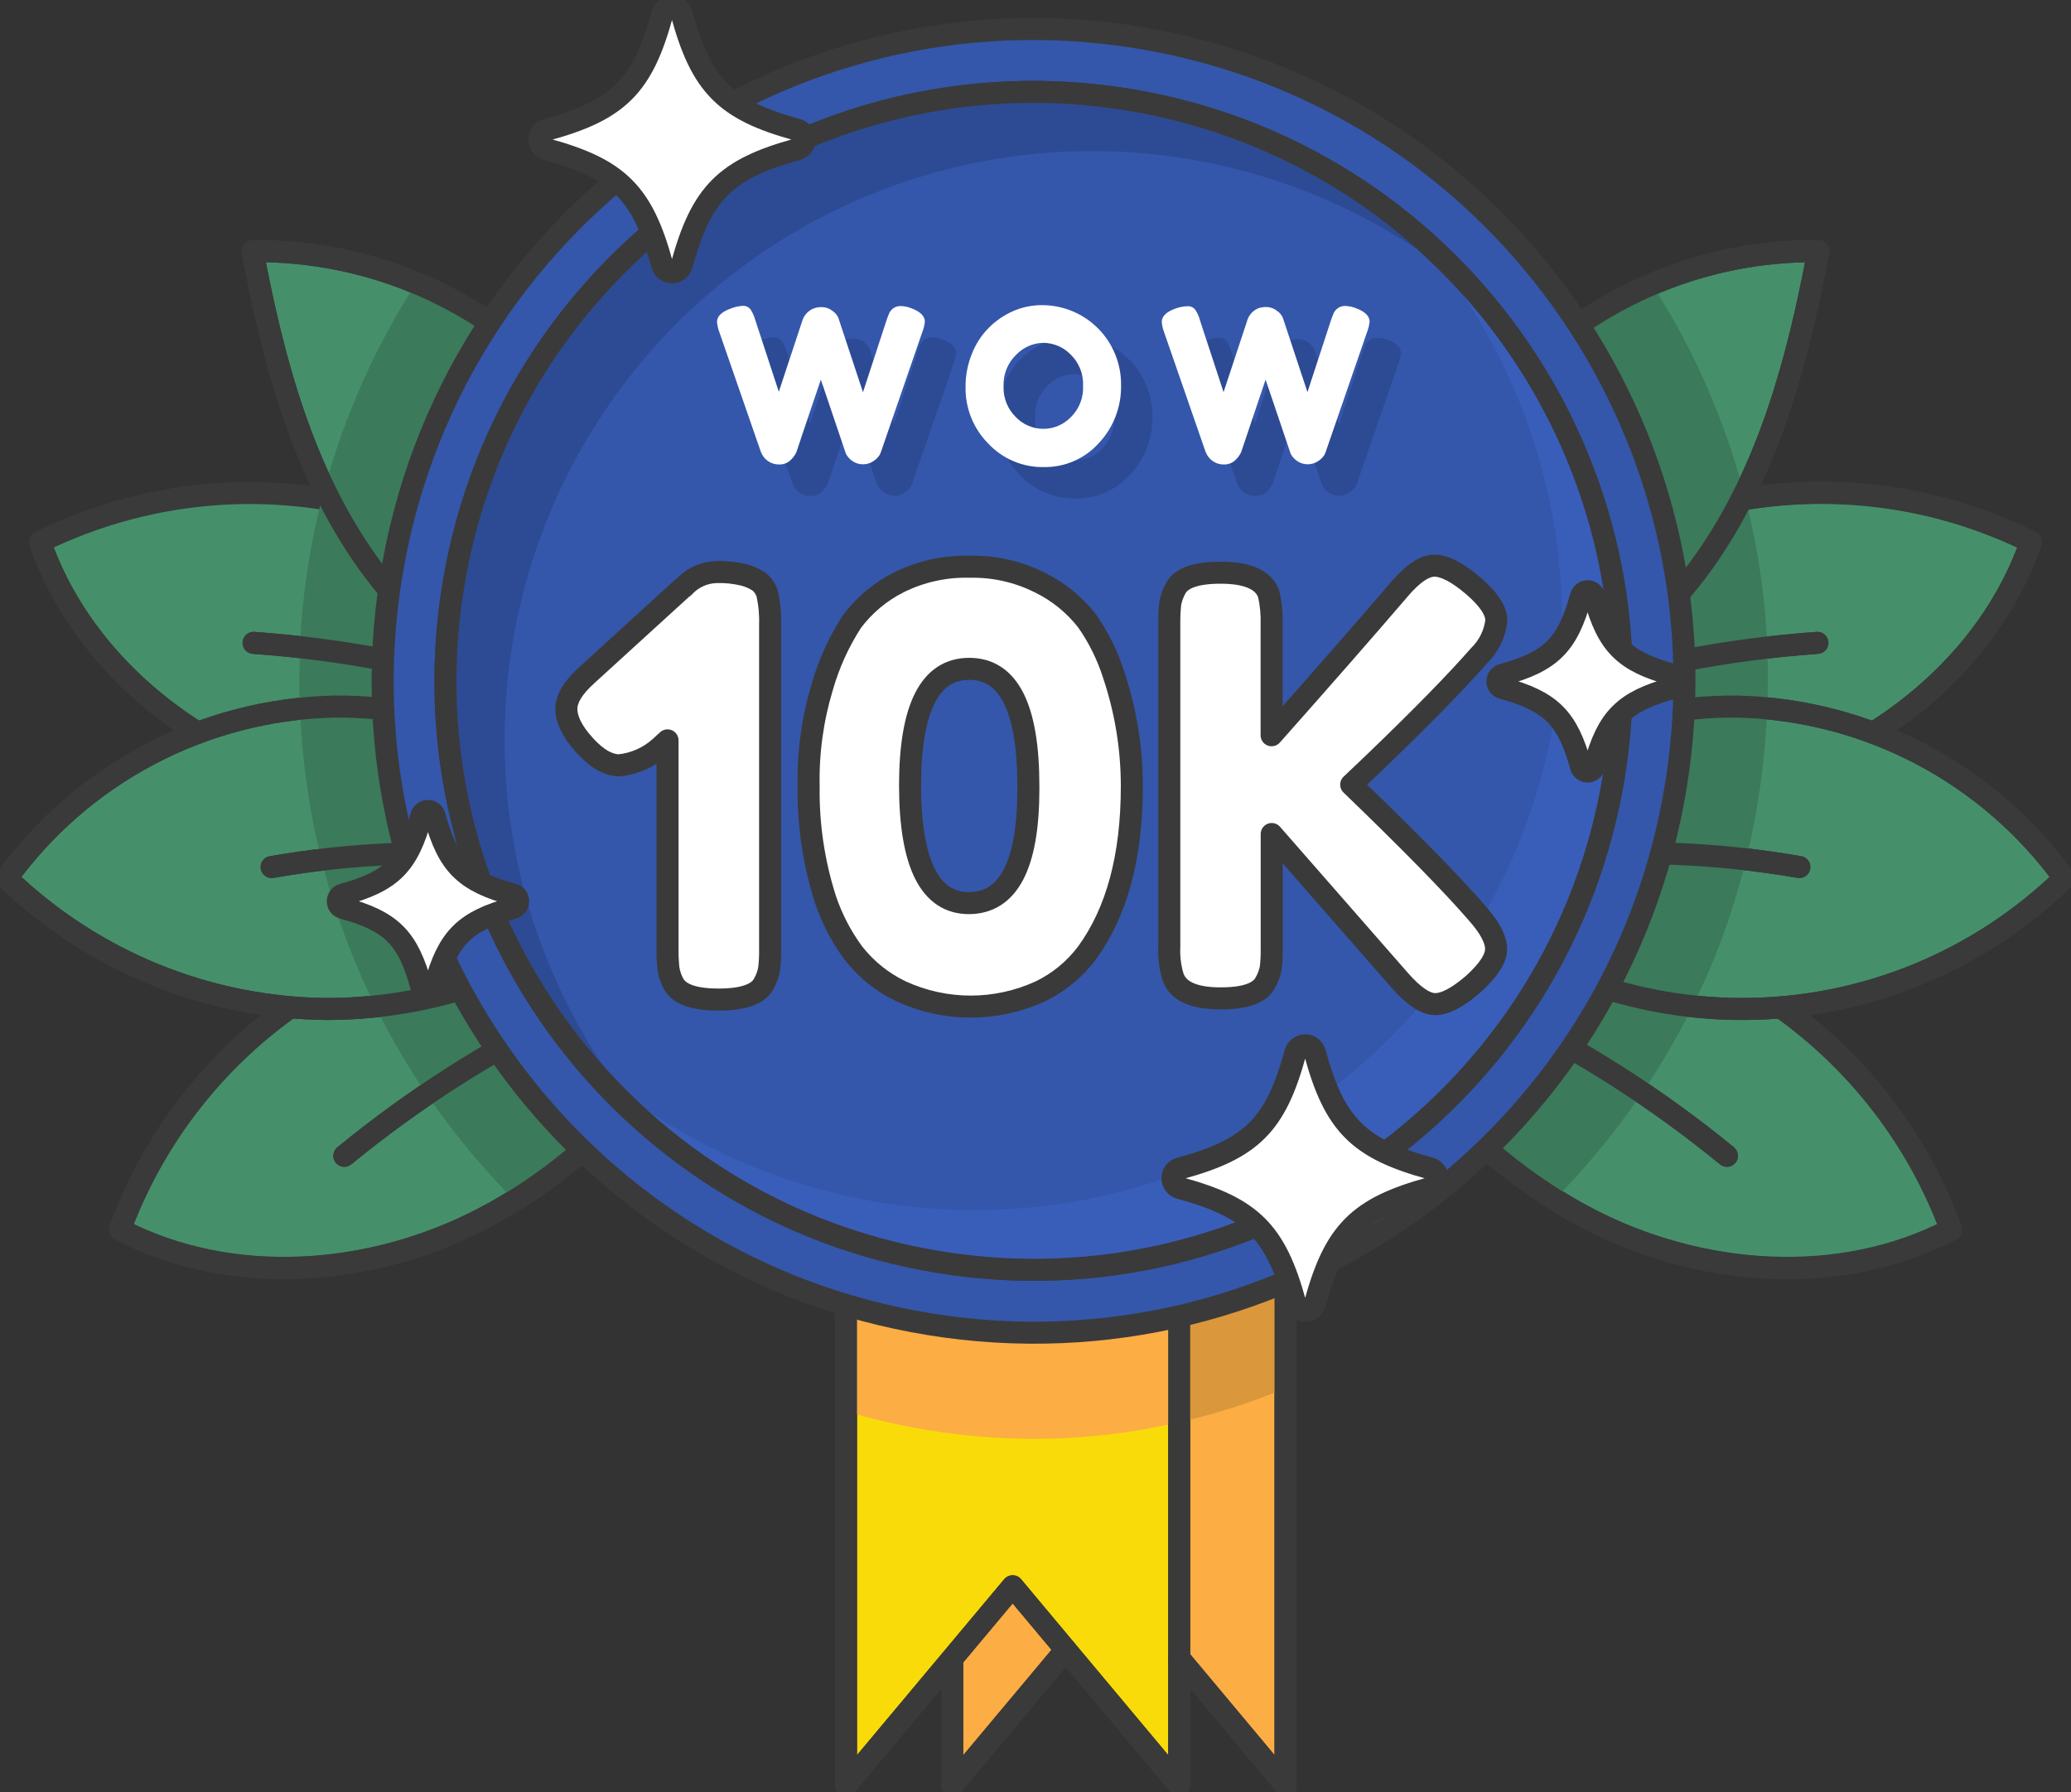 <svg width="141" height="122" viewBox="0 0 141 122" fill="none" xmlns="http://www.w3.org/2000/svg">
<rect x="0" y="0" width="141" height="122" fill="#333333" stroke="none"/>
<g clip-path="url(#clip0_1:372)">
<path d="M76.185 86.314H64.84V121.541L76.185 107.988L87.523 121.541V86.314H76.185Z" fill="#FCAD44" stroke="#3A3A3A" stroke-width="1.5" stroke-linecap="round" stroke-linejoin="round"/>
<path d="M68.944 86.314H57.599V121.541L68.944 107.988L80.282 121.541V86.314H68.944Z" fill="#F9DB09" stroke="#3A3A3A" stroke-width="1.5" stroke-linecap="round" stroke-linejoin="round"/>
<path d="M80.282 86.308V96.823C82.758 96.258 85.18 95.482 87.523 94.502V86.308H80.282Z" fill="#DB973B"/>
<path d="M76.185 86.308H57.599V96.07C59.961 96.782 62.379 97.292 64.828 97.595C69.98 98.255 75.209 97.994 80.27 96.823V86.308H76.185Z" fill="#FCAD44"/>
<path d="M80.282 112.887L87.523 121.541V86.314" stroke="#3A3A3A" stroke-width="1.5" stroke-linecap="round" stroke-linejoin="round"/>
<path d="M64.84 121.541L72.564 112.318" stroke="#3A3A3A" stroke-width="1.5" stroke-linecap="round" stroke-linejoin="round"/>
<path d="M68.944 86.314H57.599V121.541L68.944 107.988L80.282 121.541V86.314H68.944Z" stroke="#3A3A3A" stroke-width="1.5" stroke-linecap="round" stroke-linejoin="round"/>
<path d="M95.04 52.056C96.838 48.177 99.394 44.698 102.557 41.825C105.721 38.953 109.428 36.745 113.458 35.332C117.489 33.919 121.762 33.329 126.024 33.598C130.286 33.867 134.451 34.989 138.272 36.898C135.465 45.001 128.034 50.984 119.797 53.348C111.559 55.712 102.636 54.72 95.04 52.056Z" fill="#45906A" stroke="#3A3A3A" stroke-width="1.5" stroke-linecap="round" stroke-linejoin="round"/>
<path d="M89.224 54.671C99.714 48.375 111.536 44.638 123.735 43.764" stroke="#3A3A3A" stroke-width="1.5" stroke-linecap="round" stroke-linejoin="round"/>
<path d="M91.016 64.972C94.983 63.389 99.227 62.618 103.497 62.707C107.767 62.795 111.976 63.74 115.875 65.485C119.774 67.231 123.284 69.741 126.197 72.869C129.11 75.996 131.368 79.677 132.835 83.693C125.234 87.649 115.711 86.902 108.121 82.94C100.532 78.978 94.71 72.137 91.016 64.972Z" fill="#45906A" stroke="#3A3A3A" stroke-width="1.5" stroke-linecap="round" stroke-linejoin="round"/>
<path d="M85.01 62.877C96.954 65.513 108.11 70.928 117.576 78.684" stroke="#3A3A3A" stroke-width="1.5" stroke-linecap="round" stroke-linejoin="round"/>
<path d="M96.795 59.876C102.675 65.546 110.524 68.706 118.687 68.688C126.849 68.671 134.685 65.478 140.541 59.784C137.989 56.267 134.663 53.385 130.821 51.36C126.979 49.335 122.724 48.221 118.384 48.105C109.73 47.952 101.1 52.105 96.795 59.876Z" fill="#45906A" stroke="#3A3A3A" stroke-width="1.5" stroke-linecap="round" stroke-linejoin="round"/>
<path d="M122.506 59.025C111.333 57.081 99.845 58.152 89.224 62.13" stroke="#3A3A3A" stroke-width="1.5" stroke-linecap="round" stroke-linejoin="round"/>
<path d="M96.777 48.645C104.348 49.104 111.559 44.48 115.968 38.295C120.378 32.109 122.402 24.564 123.796 17.099C119.777 17.056 115.796 17.874 112.119 19.499C108.442 21.123 105.154 23.517 102.477 26.518C97.18 32.538 94.673 40.928 96.777 48.645Z" fill="#45906A" stroke="#3A3A3A" stroke-width="1.5" stroke-linecap="round" stroke-linejoin="round"/>
<path d="M108.916 31.974C101.345 39.202 95.836 48.323 92.96 58.394" stroke="#3A3A3A" stroke-width="1.5" stroke-linecap="round" stroke-linejoin="round"/>
<path d="M45.96 52.056C44.142 48.186 41.576 44.715 38.411 41.844C35.246 38.972 31.545 36.756 27.521 35.324C23.488 33.935 19.221 33.358 14.965 33.627C10.709 33.897 6.548 35.006 2.721 36.892C5.535 44.994 12.959 50.978 21.203 53.342C29.448 55.706 38.358 54.72 45.96 52.056Z" fill="#45906A" stroke="#3A3A3A" stroke-width="1.5" stroke-linecap="round" stroke-linejoin="round"/>
<path d="M51.77 54.671C41.282 48.375 29.462 44.638 17.265 43.764" stroke="#3A3A3A" stroke-width="1.5" stroke-linecap="round" stroke-linejoin="round"/>
<path d="M49.984 64.972C46.017 63.389 41.773 62.618 37.503 62.707C33.233 62.795 29.024 63.74 25.125 65.485C21.226 67.231 17.716 69.741 14.803 72.869C11.89 75.996 9.632 79.677 8.165 83.693C15.767 87.649 25.289 86.902 32.879 82.94C40.468 78.978 46.291 72.137 49.984 64.972Z" fill="#45906A" stroke="#3A3A3A" stroke-width="1.5" stroke-linecap="round" stroke-linejoin="round"/>
<path d="M56.002 62.877C44.061 65.515 32.907 70.929 23.442 78.684" stroke="#3A3A3A" stroke-width="1.5" stroke-linecap="round" stroke-linejoin="round"/>
<path d="M44.205 59.876C38.303 65.513 30.466 68.667 22.311 68.689C14.157 68.632 6.336 65.445 0.459 59.784C3.012 56.265 6.339 53.381 10.183 51.356C14.028 49.331 18.286 48.218 22.628 48.105C31.27 47.952 39.9 52.105 44.205 59.876Z" fill="#45906A" stroke="#3A3A3A" stroke-width="1.5" stroke-linecap="round" stroke-linejoin="round"/>
<path d="M18.494 59.025C29.665 57.08 41.151 58.152 51.77 62.13" stroke="#3A3A3A" stroke-width="1.5" stroke-linecap="round" stroke-linejoin="round"/>
<path d="M44.223 48.644C36.652 49.104 29.442 44.48 25.032 38.295C20.622 32.109 18.598 24.564 17.198 17.099C21.219 17.053 25.203 17.871 28.882 19.495C32.562 21.12 35.851 23.514 38.53 26.518C43.82 32.538 46.321 40.928 44.223 48.644Z" fill="#45906A" stroke="#3A3A3A" stroke-width="1.5" stroke-linecap="round" stroke-linejoin="round"/>
<path d="M32.084 31.974C39.647 39.206 45.148 48.326 48.021 58.394" stroke="#3A3A3A" stroke-width="1.5" stroke-linecap="round" stroke-linejoin="round"/>
<path d="M120.335 44.835C120.335 44.584 120.335 44.339 120.335 44.088C120.185 40.676 119.687 37.288 118.849 33.977L118.757 33.646C117.424 28.584 115.304 23.762 112.476 19.359C108.653 20.971 105.237 23.417 102.477 26.518C97.192 32.52 94.691 40.879 96.764 48.565C96.514 49.073 96.269 49.588 96.031 50.102C95.81 50.506 95.602 50.91 95.419 51.327L95.04 52.056L95.174 52.099C95.064 52.368 94.948 52.631 94.844 52.901L96.245 52.46L96.507 52.546C98.23 53.095 99.982 53.544 101.755 53.893C99.78 55.566 98.122 57.583 96.862 59.846L96.819 59.907C97.327 60.397 97.853 60.856 98.391 61.309C99.04 61.848 99.7 62.369 100.391 62.859C97.454 63.07 94.56 63.688 91.792 64.696C91.541 64.788 91.291 64.874 91.04 64.972C91.236 65.345 91.438 65.719 91.652 66.092C94.96 72.106 99.767 77.79 105.871 81.617C107.748 79.713 109.474 77.666 111.033 75.493C111.296 75.119 111.565 74.758 111.822 74.378C113.094 72.492 114.238 70.521 115.246 68.481C115.687 67.587 116.109 66.68 116.5 65.755C117.356 63.689 118.074 61.567 118.647 59.405C118.726 59.111 118.806 58.792 118.879 58.523C119.301 56.806 119.632 55.069 119.87 53.317C120.102 51.645 120.249 49.943 120.316 48.222C120.316 47.609 120.365 46.997 120.365 46.348C120.378 45.84 120.353 45.319 120.335 44.835Z" fill="#3B7A5A"/>
<path d="M49.232 64.696C46.465 63.689 43.571 63.071 40.633 62.859C41.325 62.369 41.985 61.848 42.633 61.309C43.172 60.856 43.697 60.397 44.205 59.907L44.162 59.846C42.9 57.584 41.243 55.568 39.27 53.893C41.041 53.553 42.791 53.111 44.511 52.57L44.78 52.484L46.181 52.925C46.077 52.656 45.96 52.392 45.85 52.123L45.514 51.309C45.343 50.923 45.165 50.537 44.988 50.145C44.756 49.63 44.511 49.116 44.26 48.608C46.333 40.91 43.832 32.55 38.542 26.561C35.736 23.387 32.245 20.895 28.335 19.273C25.542 23.601 23.435 28.336 22.09 33.309C22.035 33.518 21.974 33.726 21.919 33.922C21.07 37.235 20.568 40.628 20.421 44.045C20.421 44.278 20.421 44.511 20.421 44.743C20.421 45.27 20.378 45.803 20.378 46.336C20.378 46.948 20.378 47.609 20.427 48.24C20.488 49.906 20.632 51.568 20.861 53.219C21.107 55.004 21.448 56.775 21.882 58.523C21.95 58.798 22.029 59.074 22.103 59.349C22.695 61.569 23.441 63.744 24.335 65.86C24.714 66.754 25.13 67.636 25.558 68.505C26.579 70.58 27.746 72.579 29.05 74.489C29.301 74.862 29.564 75.217 29.821 75.579C31.387 77.754 33.123 79.802 35.013 81.703C41.196 77.875 46.058 72.143 49.391 66.074C49.599 65.698 49.803 65.325 50.003 64.953L49.232 64.696Z" fill="#3B7A5A"/>
<path d="M118.555 34.014C125.266 32.872 132.166 33.879 138.272 36.892C136.389 42.324 132.432 46.813 127.545 49.888" stroke="#3A3A3A" stroke-width="1.5" stroke-linecap="round" stroke-linejoin="round"/>
<path d="M89.224 54.671C99.714 48.375 111.536 44.638 123.735 43.764" stroke="#3A3A3A" stroke-width="1.5" stroke-linecap="round" stroke-linejoin="round"/>
<path d="M121.252 68.591C126.541 72.356 130.577 77.626 132.835 83.718C125.233 87.674 115.711 86.927 108.121 82.964C100.532 79.002 94.709 72.161 90.997 64.996" stroke="#3A3A3A" stroke-width="1.5" stroke-linecap="round" stroke-linejoin="round"/>
<path d="M85.01 62.877C96.954 65.513 108.11 70.928 117.576 78.684" stroke="#3A3A3A" stroke-width="1.5" stroke-linecap="round" stroke-linejoin="round"/>
<path d="M96.795 59.876C102.675 65.546 110.524 68.706 118.687 68.688C126.849 68.671 134.685 65.478 140.541 59.784C137.989 56.267 134.663 53.385 130.821 51.36C126.979 49.335 122.724 48.221 118.384 48.105C109.73 47.952 101.1 52.105 96.795 59.876Z" stroke="#3A3A3A" stroke-width="1.5" stroke-linecap="round" stroke-linejoin="round"/>
<path d="M122.506 59.025C111.333 57.081 99.845 58.152 89.224 62.13" stroke="#3A3A3A" stroke-width="1.5" stroke-linecap="round" stroke-linejoin="round"/>
<path d="M96.777 48.645C104.348 49.104 111.559 44.48 115.968 38.295C120.378 32.109 122.402 24.564 123.796 17.099C119.777 17.056 115.796 17.874 112.119 19.499C108.442 21.123 105.154 23.517 102.477 26.518C97.18 32.538 94.673 40.928 96.777 48.645Z" stroke="#3A3A3A" stroke-width="1.5" stroke-linecap="round" stroke-linejoin="round"/>
<path d="M108.916 31.974C101.345 39.202 95.836 48.323 92.96 58.394" stroke="#3A3A3A" stroke-width="1.5" stroke-linecap="round" stroke-linejoin="round"/>
<path d="M2.721 36.892C4.611 42.324 8.562 46.813 13.455 49.888" stroke="#3A3A3A" stroke-width="1.5" stroke-linecap="round" stroke-linejoin="round"/>
<path d="M51.77 54.671C41.282 48.375 29.462 44.638 17.265 43.764" stroke="#3A3A3A" stroke-width="1.5" stroke-linecap="round" stroke-linejoin="round"/>
<path d="M19.742 68.591C14.455 72.354 10.421 77.623 8.165 83.712C15.767 87.668 25.289 86.921 32.879 82.958C40.468 78.996 46.291 72.155 50.003 64.99" stroke="#3A3A3A" stroke-width="1.5" stroke-linecap="round" stroke-linejoin="round"/>
<path d="M56.002 62.877C44.061 65.515 32.907 70.929 23.442 78.684" stroke="#3A3A3A" stroke-width="1.5" stroke-linecap="round" stroke-linejoin="round"/>
<path d="M44.205 59.876C38.303 65.513 30.466 68.667 22.311 68.689C14.157 68.632 6.336 65.445 0.459 59.784C3.012 56.265 6.339 53.381 10.183 51.356C14.028 49.331 18.286 48.218 22.628 48.105C31.27 47.952 39.9 52.105 44.205 59.876Z" stroke="#3A3A3A" stroke-width="1.5" stroke-linecap="round" stroke-linejoin="round"/>
<path d="M18.494 59.025C29.665 57.08 41.151 58.152 51.77 62.13" stroke="#3A3A3A" stroke-width="1.5" stroke-linecap="round" stroke-linejoin="round"/>
<path d="M44.223 48.644C36.652 49.104 29.442 44.48 25.032 38.295C20.622 32.109 18.598 24.564 17.198 17.099C21.219 17.053 25.203 17.871 28.882 19.495C32.562 21.12 35.851 23.514 38.53 26.518C43.82 32.538 46.321 40.928 44.223 48.644Z" stroke="#3A3A3A" stroke-width="1.5" stroke-linecap="round" stroke-linejoin="round"/>
<path d="M32.084 31.974C39.647 39.206 45.148 48.326 48.021 58.394" stroke="#3A3A3A" stroke-width="1.5" stroke-linecap="round" stroke-linejoin="round"/>
<path d="M114.104 53.459C118.025 29.27 101.622 6.479 77.467 2.553C53.312 -1.373 30.552 15.052 26.631 39.24C22.71 63.428 39.113 86.22 63.268 90.146C87.423 94.072 110.183 77.647 114.104 53.459Z" fill="#3457AB" stroke="#3A3A3A" stroke-width="1.5" stroke-linecap="round" stroke-linejoin="round"/>
<path d="M109.884 52.773C113.427 30.918 98.606 10.326 76.782 6.778C54.957 3.231 34.393 18.072 30.85 39.926C27.308 61.781 42.128 82.373 63.953 85.92C85.777 89.468 106.341 74.627 109.884 52.773Z" fill="#3457AB" stroke="#3A3A3A" stroke-width="1.5" stroke-linecap="round" stroke-linejoin="round"/>
<path d="M96.55 16.058C103.188 23.711 106.681 33.6 106.326 43.73C105.97 53.861 101.793 63.48 94.635 70.648C87.478 77.816 77.872 82.001 67.756 82.358C57.639 82.715 47.763 79.218 40.12 72.572C43.716 76.736 48.131 80.114 53.089 82.494C58.047 84.874 63.442 86.205 68.936 86.404C74.431 86.603 79.907 85.666 85.024 83.651C90.141 81.637 94.789 78.588 98.676 74.694C102.564 70.801 105.608 66.147 107.62 61.023C109.631 55.899 110.566 50.414 110.367 44.912C110.167 39.41 108.838 34.008 106.46 29.044C104.083 24.079 100.71 19.659 96.55 16.058V16.058Z" fill="#395EBA"/>
<path d="M34.359 50.384C34.35 42.696 36.551 35.168 40.698 28.699C44.846 22.23 50.766 17.092 57.75 13.901C64.734 10.709 72.488 9.597 80.086 10.699C87.684 11.8 94.805 15.068 100.599 20.112C97.003 15.947 92.588 12.569 87.631 10.188C82.673 7.808 77.278 6.476 71.784 6.276C66.289 6.077 60.812 7.013 55.695 9.027C50.578 11.041 45.931 14.09 42.043 17.983C38.155 21.876 35.11 26.53 33.098 31.654C31.086 36.777 30.15 42.261 30.349 47.764C30.548 53.266 31.877 58.668 34.254 63.633C36.63 68.597 40.003 73.019 44.162 76.62C37.837 69.347 34.354 60.028 34.359 50.384V50.384Z" fill="#2D4B94"/>
<path d="M109.884 52.773C113.427 30.918 98.606 10.326 76.782 6.778C54.957 3.231 34.393 18.072 30.85 39.926C27.308 61.781 42.128 82.373 63.953 85.92C85.777 89.468 106.341 74.627 109.884 52.773Z" stroke="#3A3A3A" stroke-width="1.5" stroke-linecap="round" stroke-linejoin="round"/>
<path d="M46.547 39.973C46.83 39.658 47.174 39.405 47.558 39.228C47.942 39.051 48.357 38.954 48.78 38.944C49.41 38.925 50.039 38.991 50.651 39.14C51.017 39.234 51.364 39.39 51.679 39.599C51.943 39.81 52.137 40.096 52.235 40.42C52.389 41.109 52.455 41.815 52.431 42.52V64.567C52.44 65.021 52.419 65.475 52.37 65.927C52.309 66.296 52.183 66.65 51.997 66.974C51.63 67.685 50.602 68.046 48.939 68.046C47.275 68.046 46.297 67.703 45.881 67.017C45.691 66.68 45.564 66.31 45.508 65.927C45.459 65.449 45.439 64.968 45.447 64.488V50.402L44.933 50.874C44.164 51.564 43.196 51.993 42.169 52.099C41.406 52.099 40.611 51.637 39.783 50.715C38.952 49.796 38.56 48.975 38.56 48.265C38.56 47.554 39.037 46.777 39.985 45.931L46.431 40.052L46.547 39.973Z" fill="white" stroke="#3A3A3A" stroke-width="1.5" stroke-linecap="round" stroke-linejoin="round"/>
<path d="M57.996 42.324C58.844 41.188 59.946 40.268 61.213 39.636C62.704 38.899 64.352 38.538 66.014 38.582C67.663 38.544 69.296 38.91 70.772 39.648C72.033 40.26 73.137 41.153 74.001 42.257C74.801 43.396 75.42 44.652 75.836 45.98C76.648 48.415 77.061 50.965 77.059 53.532C77.059 58.304 76.04 62.087 74.001 64.88C73.167 65.991 72.079 66.886 70.827 67.489C69.34 68.172 67.724 68.526 66.088 68.526C64.451 68.526 62.835 68.172 61.348 67.489C60.085 66.886 58.977 65.999 58.112 64.898C57.287 63.781 56.641 62.541 56.198 61.224C55.401 58.733 55.014 56.129 55.055 53.513C55.007 51.233 55.319 48.96 55.978 46.777C56.427 45.2 57.107 43.7 57.996 42.324V42.324ZM65.947 61.481C68.654 61.481 70.01 58.898 70.014 53.734V53.495C70.014 48.187 68.672 45.533 65.99 45.533C63.307 45.533 61.963 48.187 61.959 53.495C61.976 58.819 63.313 61.481 65.971 61.481H65.947Z" fill="white" stroke="#3A3A3A" stroke-width="1.5" stroke-linecap="round" stroke-linejoin="round"/>
<path d="M91.994 53.415C96.018 57.294 98.872 60.207 100.556 62.154C101.425 63.13 101.859 63.947 101.859 64.604C101.859 65.261 101.339 66.06 100.299 66.999C99.247 67.905 98.385 68.358 97.712 68.358C97.046 68.358 96.232 67.807 95.266 66.699L86.582 56.777V64.488C86.591 64.95 86.57 65.412 86.52 65.872C86.456 66.232 86.33 66.578 86.147 66.895C85.78 67.613 84.761 67.97 83.089 67.966C81.255 67.966 80.166 67.464 79.848 66.46C79.657 65.806 79.577 65.125 79.609 64.445V42.465C79.604 42.009 79.624 41.553 79.671 41.099C79.735 40.732 79.861 40.378 80.044 40.052C80.417 39.342 81.438 38.987 83.102 38.987C84.945 38.987 86.037 39.472 86.38 40.444C86.533 41.119 86.598 41.81 86.575 42.502V50.053C90.151 46.023 93.046 42.716 95.26 40.132C96.181 39.046 96.985 38.505 97.669 38.509C98.355 38.513 99.231 38.968 100.299 39.875C101.351 40.781 101.877 41.571 101.877 42.245C101.77 43.155 101.353 44 100.697 44.639C99.156 46.403 96.781 48.828 93.572 51.915L91.994 53.415Z" fill="white" stroke="#3A3A3A" stroke-width="1.5" stroke-linecap="round" stroke-linejoin="round"/>
<path d="M64.124 23.1C64.779 23.339 65.103 23.652 65.103 24.037C65.075 24.283 65.015 24.524 64.925 24.754L62.124 32.868C62.098 32.955 62.063 33.039 62.02 33.12C61.919 33.273 61.788 33.404 61.635 33.505C61.419 33.665 61.157 33.749 60.889 33.744C60.623 33.751 60.362 33.666 60.149 33.505C59.971 33.384 59.826 33.22 59.727 33.028L58.021 27.988C56.944 31.184 56.394 32.818 56.37 32.887C56.337 32.975 56.293 33.059 56.241 33.138C56.174 33.242 56.096 33.338 56.009 33.426C55.904 33.534 55.779 33.62 55.64 33.678C55.501 33.736 55.352 33.765 55.201 33.763C54.926 33.769 54.657 33.687 54.431 33.53C54.263 33.417 54.124 33.266 54.027 33.089L53.929 32.868L51.116 24.754C51.026 24.525 50.973 24.283 50.957 24.037C50.957 23.652 51.281 23.339 51.935 23.119C52.181 23.028 52.439 22.978 52.7 22.972C52.8 22.965 52.9 22.982 52.992 23.022C53.084 23.063 53.164 23.126 53.226 23.205C53.376 23.423 53.488 23.665 53.556 23.921L55.158 28.82L56.749 24.013C56.8 23.823 56.894 23.647 57.022 23.498C57.15 23.349 57.309 23.23 57.489 23.149C57.683 23.071 57.891 23.036 58.1 23.045C58.353 23.046 58.598 23.13 58.797 23.284C58.975 23.403 59.116 23.568 59.207 23.762L60.883 28.833L62.491 23.933C62.546 23.765 62.609 23.599 62.681 23.437C62.741 23.311 62.834 23.203 62.95 23.125C63.09 23.018 63.263 22.964 63.439 22.972C63.673 22.977 63.905 23.02 64.124 23.1Z" fill="#2D4B94"/>
<path d="M73.121 22.911C73.829 22.917 74.529 23.063 75.18 23.341C75.832 23.618 76.423 24.021 76.919 24.528C77.415 25.034 77.806 25.633 78.07 26.291C78.335 26.948 78.467 27.652 78.46 28.361C78.493 29.825 77.948 31.242 76.943 32.305C76.474 32.83 75.897 33.247 75.252 33.528C74.607 33.809 73.91 33.947 73.206 33.934C72.5 33.946 71.8 33.809 71.15 33.533C70.5 33.257 69.915 32.847 69.433 32.33C68.932 31.827 68.537 31.228 68.271 30.57C68.005 29.911 67.874 29.206 67.886 28.496C67.878 27.717 68.026 26.945 68.32 26.224C68.587 25.56 68.984 24.956 69.488 24.448C69.974 23.971 70.544 23.589 71.17 23.321C71.786 23.053 72.449 22.913 73.121 22.911V22.911ZM70.46 28.422C70.445 28.814 70.512 29.203 70.656 29.567C70.801 29.931 71.019 30.261 71.298 30.535C71.54 30.789 71.831 30.991 72.153 31.129C72.476 31.267 72.822 31.338 73.173 31.338C73.523 31.338 73.87 31.267 74.192 31.129C74.514 30.991 74.805 30.789 75.047 30.535C75.586 29.958 75.886 29.197 75.886 28.407C75.886 27.617 75.586 26.856 75.047 26.279C74.806 26.025 74.516 25.822 74.194 25.684C73.872 25.546 73.526 25.474 73.176 25.474C72.826 25.474 72.479 25.546 72.157 25.684C71.836 25.822 71.546 26.025 71.304 26.279C71.021 26.557 70.799 26.891 70.654 27.261C70.509 27.63 70.443 28.026 70.46 28.422V28.422Z" fill="#2D4B94"/>
<path d="M94.404 23.1C95.058 23.339 95.382 23.652 95.382 24.037C95.358 24.284 95.298 24.525 95.205 24.754L92.404 32.868C92.377 32.955 92.342 33.039 92.3 33.12C92.198 33.273 92.067 33.404 91.915 33.505C91.699 33.665 91.437 33.749 91.168 33.744C90.902 33.751 90.641 33.666 90.428 33.505C90.25 33.386 90.107 33.221 90.013 33.028L88.3 27.988L86.655 32.887C86.617 32.974 86.572 33.058 86.52 33.138C86.453 33.242 86.375 33.338 86.288 33.426C86.185 33.534 86.06 33.619 85.922 33.677C85.784 33.735 85.636 33.764 85.487 33.763C85.214 33.773 84.945 33.698 84.716 33.548C84.55 33.436 84.413 33.285 84.319 33.107L84.215 32.887L81.395 24.772C81.309 24.542 81.255 24.301 81.237 24.056C81.237 23.67 81.561 23.358 82.215 23.137C82.46 23.046 82.718 22.997 82.98 22.99C83.079 22.983 83.18 23 83.271 23.041C83.363 23.081 83.444 23.144 83.505 23.223C83.656 23.441 83.767 23.683 83.836 23.939L85.438 28.839L87.034 24.031C87.087 23.844 87.181 23.671 87.309 23.525C87.437 23.379 87.596 23.263 87.774 23.186C87.968 23.108 88.177 23.072 88.386 23.082C88.638 23.082 88.883 23.166 89.083 23.321C89.26 23.44 89.402 23.605 89.493 23.799L91.168 28.869L92.777 23.97C92.856 23.75 92.918 23.578 92.967 23.474C93.029 23.349 93.121 23.242 93.236 23.162C93.376 23.056 93.549 23.002 93.725 23.009C93.955 23.002 94.184 23.033 94.404 23.1V23.1Z" fill="#2D4B94"/>
<path d="M61.99 20.963C62.638 21.196 62.968 21.508 62.968 21.9C62.941 22.146 62.881 22.387 62.791 22.617L59.99 30.731C59.96 30.815 59.926 30.897 59.886 30.976C59.783 31.13 59.653 31.263 59.501 31.368C59.285 31.527 59.023 31.611 58.755 31.607C58.486 31.611 58.224 31.527 58.008 31.368C57.834 31.244 57.692 31.08 57.593 30.89L55.886 25.844C54.802 29.041 54.251 30.674 54.235 30.743C54.202 30.83 54.158 30.912 54.107 30.988C54.039 31.095 53.959 31.194 53.868 31.282C53.765 31.391 53.641 31.477 53.503 31.535C53.365 31.593 53.217 31.622 53.067 31.619C52.831 31.627 52.598 31.57 52.392 31.454C52.186 31.339 52.016 31.169 51.899 30.964L51.795 30.743L48.982 22.629C48.892 22.399 48.836 22.158 48.816 21.912C48.816 21.52 49.147 21.214 49.795 20.988C50.042 20.892 50.302 20.836 50.566 20.822C50.666 20.815 50.766 20.832 50.858 20.873C50.949 20.913 51.03 20.976 51.092 21.055C51.239 21.274 51.349 21.516 51.416 21.771L53.024 26.671L54.614 21.863C54.669 21.675 54.764 21.502 54.893 21.355C55.022 21.207 55.181 21.09 55.36 21.012C55.555 20.936 55.763 20.9 55.972 20.908C56.223 20.912 56.465 20.998 56.663 21.153C56.841 21.268 56.983 21.432 57.073 21.625L58.755 26.701L60.357 21.802C60.437 21.576 60.498 21.41 60.547 21.306C60.61 21.18 60.702 21.071 60.816 20.988C60.958 20.886 61.13 20.832 61.305 20.834C61.539 20.838 61.771 20.881 61.99 20.963Z" fill="white"/>
<path d="M70.98 20.773C71.689 20.777 72.39 20.922 73.042 21.198C73.695 21.474 74.287 21.876 74.784 22.382C75.28 22.888 75.672 23.488 75.937 24.146C76.201 24.804 76.334 25.508 76.325 26.218C76.356 27.682 75.811 29.101 74.809 30.168C74.338 30.69 73.761 31.106 73.116 31.387C72.472 31.668 71.775 31.808 71.072 31.797C70.361 31.811 69.656 31.675 69.001 31.397C68.347 31.12 67.758 30.707 67.274 30.186C66.774 29.68 66.38 29.078 66.116 28.416C65.853 27.754 65.724 27.046 65.739 26.334C65.733 25.555 65.883 24.782 66.179 24.062C66.443 23.396 66.84 22.791 67.347 22.286C67.83 21.808 68.399 21.426 69.023 21.159C69.642 20.897 70.308 20.766 70.98 20.773ZM68.326 26.285C68.309 26.676 68.376 27.067 68.52 27.431C68.664 27.795 68.884 28.124 69.164 28.398C69.406 28.65 69.697 28.85 70.019 28.987C70.34 29.124 70.686 29.194 71.035 29.194C71.385 29.194 71.731 29.124 72.052 28.987C72.374 28.85 72.664 28.65 72.907 28.398C73.187 28.122 73.406 27.791 73.55 27.424C73.693 27.058 73.757 26.666 73.739 26.273C73.757 25.878 73.692 25.485 73.547 25.117C73.403 24.75 73.182 24.418 72.901 24.142C72.657 23.89 72.365 23.689 72.043 23.551C71.72 23.413 71.374 23.341 71.023 23.339C70.679 23.346 70.34 23.421 70.025 23.56C69.71 23.698 69.426 23.898 69.188 24.148C68.901 24.422 68.676 24.755 68.528 25.123C68.379 25.492 68.31 25.888 68.326 26.285Z" fill="white"/>
<path d="M92.269 20.963C92.918 21.196 93.248 21.508 93.248 21.9C93.22 22.146 93.16 22.387 93.07 22.617L90.269 30.731C90.243 30.816 90.208 30.898 90.165 30.976C90.063 31.13 89.932 31.263 89.78 31.368C89.562 31.524 89.302 31.607 89.034 31.607C88.767 31.607 88.506 31.524 88.288 31.368C88.114 31.244 87.971 31.08 87.872 30.89L86.166 25.844C85.085 29.041 84.535 30.674 84.514 30.743C84.481 30.83 84.438 30.912 84.386 30.988C84.32 31.097 84.24 31.196 84.148 31.282C84.045 31.391 83.92 31.477 83.782 31.535C83.644 31.593 83.496 31.622 83.346 31.619C83.111 31.627 82.877 31.57 82.671 31.454C82.466 31.339 82.295 31.169 82.178 30.964L82.074 30.743L79.261 22.629C79.171 22.399 79.116 22.158 79.096 21.912C79.096 21.52 79.426 21.214 80.074 20.988C80.323 20.901 80.582 20.854 80.845 20.847C80.945 20.839 81.045 20.857 81.137 20.897C81.229 20.938 81.309 21 81.371 21.079C81.521 21.297 81.631 21.54 81.695 21.796L83.304 26.695L84.894 21.888C84.942 21.696 85.033 21.517 85.159 21.365C85.284 21.212 85.442 21.09 85.621 21.006C85.816 20.929 86.024 20.894 86.233 20.902C86.484 20.905 86.727 20.991 86.924 21.147C87.102 21.262 87.245 21.426 87.334 21.618L89.016 26.695L90.618 21.796C90.698 21.569 90.759 21.404 90.808 21.3C90.872 21.173 90.966 21.063 91.083 20.982C91.224 20.877 91.397 20.823 91.572 20.828C91.811 20.832 92.047 20.878 92.269 20.963V20.963Z" fill="white"/>
<path d="M23.35 60.899C26.659 59.993 27.778 58.872 28.683 55.559C28.709 55.458 28.768 55.368 28.851 55.305C28.933 55.241 29.035 55.206 29.139 55.206C29.243 55.206 29.344 55.241 29.427 55.305C29.509 55.368 29.568 55.458 29.594 55.559C30.5 58.872 31.619 59.993 34.927 60.899C35.028 60.925 35.117 60.984 35.181 61.067C35.245 61.15 35.279 61.251 35.279 61.355C35.279 61.46 35.245 61.561 35.181 61.644C35.117 61.726 35.028 61.785 34.927 61.812C31.619 62.718 30.5 63.839 29.594 67.152C29.568 67.253 29.509 67.342 29.427 67.406C29.344 67.47 29.243 67.504 29.139 67.504C29.035 67.504 28.933 67.47 28.851 67.406C28.768 67.342 28.709 67.253 28.683 67.152C27.778 63.839 26.659 62.718 23.35 61.812C23.249 61.785 23.16 61.726 23.096 61.644C23.033 61.561 22.998 61.46 22.998 61.355C22.998 61.251 23.033 61.15 23.096 61.067C23.16 60.984 23.249 60.925 23.35 60.899V60.899Z" fill="white" stroke="#3A3A3A" stroke-width="1.5" stroke-linecap="round" stroke-linejoin="round"/>
<path d="M102.299 45.931C105.608 45.025 106.727 43.904 107.638 40.591C107.666 40.493 107.726 40.406 107.807 40.345C107.889 40.283 107.989 40.25 108.091 40.25C108.193 40.25 108.292 40.283 108.374 40.345C108.456 40.406 108.515 40.493 108.543 40.591C109.448 43.904 110.568 45.025 113.876 45.931C113.977 45.958 114.066 46.017 114.13 46.099C114.194 46.182 114.228 46.283 114.228 46.388C114.228 46.492 114.194 46.593 114.13 46.676C114.066 46.758 113.977 46.818 113.876 46.844C110.568 47.75 109.448 48.871 108.543 52.184C108.515 52.283 108.456 52.369 108.374 52.431C108.292 52.492 108.193 52.526 108.091 52.526C107.989 52.526 107.889 52.492 107.807 52.431C107.726 52.369 107.666 52.283 107.638 52.184C106.727 48.871 105.608 47.75 102.299 46.844C102.198 46.818 102.109 46.758 102.045 46.676C101.982 46.593 101.947 46.492 101.947 46.388C101.947 46.283 101.982 46.182 102.045 46.099C102.109 46.017 102.198 45.958 102.299 45.931V45.931Z" fill="white" stroke="#3A3A3A" stroke-width="1.5" stroke-linecap="round" stroke-linejoin="round"/>
<path d="M37.233 8.831C42.126 7.496 43.753 5.849 45.086 0.968C45.126 0.821 45.213 0.692 45.333 0.6C45.454 0.508 45.601 0.458 45.752 0.458C45.904 0.458 46.051 0.508 46.172 0.6C46.292 0.692 46.379 0.821 46.419 0.968C47.758 5.867 49.404 7.496 54.272 8.831C54.418 8.871 54.547 8.958 54.639 9.079C54.731 9.199 54.781 9.347 54.781 9.499C54.781 9.65 54.731 9.798 54.639 9.919C54.547 10.039 54.418 10.126 54.272 10.166C49.379 11.507 47.758 13.155 46.419 18.03C46.379 18.176 46.292 18.305 46.172 18.397C46.051 18.489 45.904 18.539 45.752 18.539C45.601 18.539 45.454 18.489 45.333 18.397C45.213 18.305 45.126 18.176 45.086 18.03C43.753 13.13 42.107 11.507 37.233 10.166C37.087 10.126 36.958 10.039 36.866 9.919C36.774 9.798 36.724 9.65 36.724 9.499C36.724 9.347 36.774 9.199 36.866 9.079C36.958 8.958 37.087 8.871 37.233 8.831V8.831Z" fill="white" stroke="#3A3A3A" stroke-width="1.5" stroke-linecap="round" stroke-linejoin="round"/>
<path d="M80.343 79.541C85.236 78.206 86.857 76.558 88.19 71.684C88.228 71.535 88.314 71.403 88.436 71.308C88.557 71.214 88.706 71.163 88.86 71.163C89.013 71.163 89.162 71.214 89.284 71.308C89.405 71.403 89.491 71.535 89.529 71.684C90.863 76.583 92.508 78.206 97.376 79.541C97.521 79.583 97.649 79.671 97.739 79.792C97.83 79.913 97.879 80.06 97.879 80.212C97.879 80.363 97.83 80.51 97.739 80.631C97.649 80.752 97.521 80.84 97.376 80.882C92.483 82.217 90.863 83.865 89.529 88.74C89.487 88.885 89.399 89.013 89.278 89.103C89.158 89.194 89.011 89.243 88.86 89.243C88.709 89.243 88.562 89.194 88.441 89.103C88.32 89.013 88.232 88.885 88.19 88.74C86.857 83.84 85.212 82.217 80.343 80.882C80.195 80.844 80.063 80.758 79.968 80.636C79.874 80.515 79.823 80.365 79.823 80.212C79.823 80.058 79.874 79.908 79.968 79.787C80.063 79.665 80.195 79.579 80.343 79.541V79.541Z" fill="white" stroke="#3A3A3A" stroke-width="1.5" stroke-linecap="round" stroke-linejoin="round"/>
</g>
<defs>
<clipPath id="clip0_1:372">
<rect width="141" height="122" fill="white"/>
</clipPath>
</defs>
</svg>
